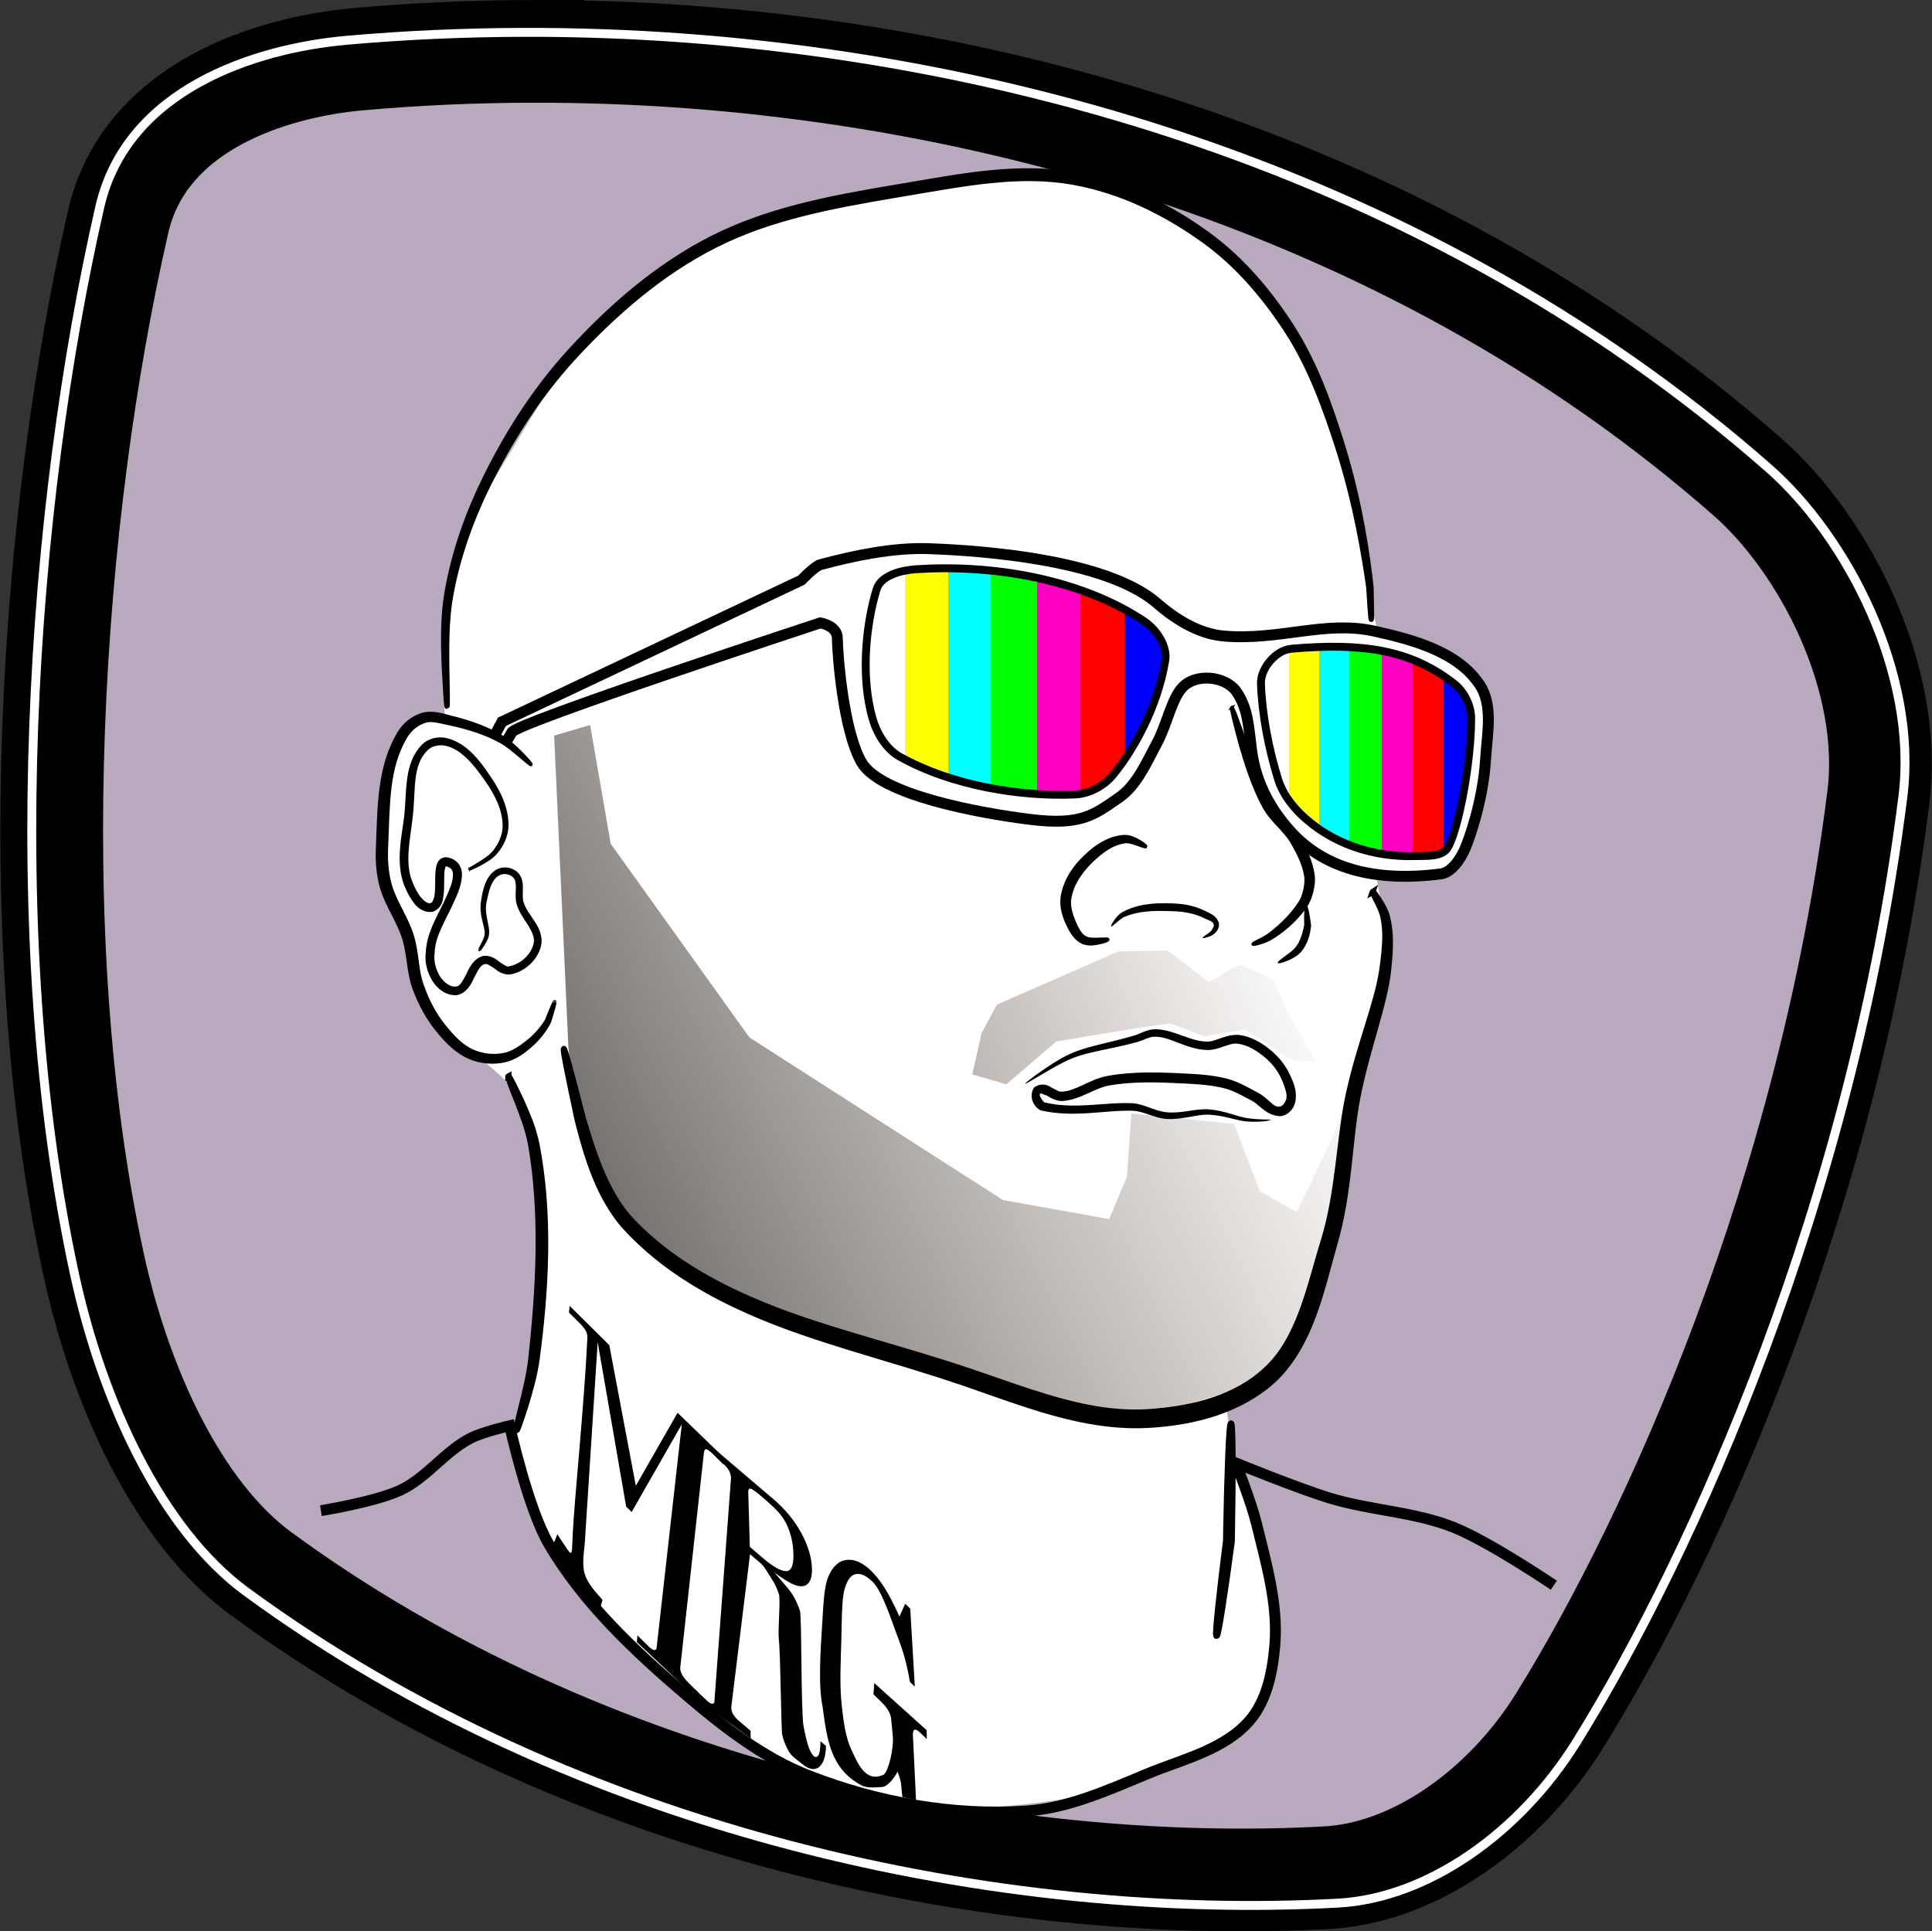 <?xml version="1.0" encoding="UTF-8" standalone="no"?>
<!-- Created with Inkscape (http://www.inkscape.org/) -->

<svg
   width="89.693mm"
   height="89.673mm"
   viewBox="0 0 89.693 89.673"
   version="1.1"
   id="svg997"
   sodipodi:docname="logo.svg"
   inkscape:version="1.2.1 (9c6d41e410, 2022-07-14)"
   inkscape:export-filename="logo_alone2.svg"
   inkscape:export-xdpi="96"
   inkscape:export-ydpi="96"
   xmlns:inkscape="http://www.inkscape.org/namespaces/inkscape"
   xmlns:sodipodi="http://sodipodi.sourceforge.net/DTD/sodipodi-0.dtd"
   xmlns:xlink="http://www.w3.org/1999/xlink"
   xmlns="http://www.w3.org/2000/svg"
   xmlns:svg="http://www.w3.org/2000/svg">
  <rect x="0" y="0" width="89.693" height="89.673" fill="#333333" stroke="none"/>
  <sodipodi:namedview
     id="namedview999"
     pagecolor="#ffffff"
     bordercolor="#000000"
     borderopacity="0.25"
     inkscape:showpageshadow="2"
     inkscape:pageopacity="0.0"
     inkscape:pagecheckerboard="0"
     inkscape:deskcolor="#d1d1d1"
     inkscape:document-units="mm"
     showgrid="false"
     inkscape:zoom="0.84096521"
     inkscape:cx="72.5357"
     inkscape:cy="196.20312"
     inkscape:window-width="1269"
     inkscape:window-height="481"
     inkscape:window-x="109"
     inkscape:window-y="242"
     inkscape:window-maximized="0"
     inkscape:current-layer="layer1" />
  <defs
     id="defs994">
    <linearGradient
       inkscape:collect="always"
       id="linearGradient7949">
      <stop
         style="stop-color:#0000ff;stop-opacity:1"
         offset="0"
         id="stop7945" />
      <stop
         style="stop-color:#0000ff;stop-opacity:1;"
         offset="0.089"
         id="stop7953" />
      <stop
         style="stop-color:#ff0000;stop-opacity:1;"
         offset="0.089"
         id="stop7955" />
      <stop
         style="stop-color:#ff0000;stop-opacity:1;"
         offset="0.241"
         id="stop7961" />
      <stop
         style="stop-color:#ff00c3;stop-opacity:1;"
         offset="0.241"
         id="stop7963" />
      <stop
         style="stop-color:#ff00c3;stop-opacity:1;"
         offset="0.393"
         id="stop7965" />
      <stop
         style="stop-color:#00ff00;stop-opacity:1;"
         offset="0.393"
         id="stop9549" />
      <stop
         style="stop-color:#00ff00;stop-opacity:1;"
         offset="0.553"
         id="stop9551" />
      <stop
         style="stop-color:#00ffff;stop-opacity:1;"
         offset="0.553"
         id="stop7973" />
      <stop
         style="stop-color:#00ffff;stop-opacity:1;"
         offset="0.703"
         id="stop7975" />
      <stop
         style="stop-color:#ffff00;stop-opacity:0.993;"
         offset="0.703"
         id="stop7957" />
      <stop
         style="stop-color:#ffff00;stop-opacity:1;"
         offset="0.852"
         id="stop7967" />
      <stop
         style="stop-color:#ffffff;stop-opacity:1;"
         offset="0.852"
         id="stop7969" />
    </linearGradient>
    <linearGradient
       inkscape:collect="always"
       xlink:href="#linearGradient7949"
       id="linearGradient1606"
       gradientUnits="userSpaceOnUse"
       gradientTransform="matrix(0.28,0,0,0.339,78.677,32.093)"
       x1="140.522"
       y1="93.566"
       x2="92.912"
       y2="93.566" />
    <linearGradient
       inkscape:collect="always"
       xlink:href="#linearGradient7949"
       id="linearGradient1608"
       gradientUnits="userSpaceOnUse"
       gradientTransform="matrix(0.198,0,0,0.296,104.688,39.459)"
       x1="140.522"
       y1="93.566"
       x2="92.912"
       y2="93.566" />
    <linearGradient
       inkscape:collect="always"
       xlink:href="#linearGradient24328"
       id="linearGradient5994"
       gradientUnits="userSpaceOnUse"
       gradientTransform="matrix(0.688,0,0,0.695,-12.472,9.918)"
       x1="146.012"
       y1="126.117"
       x2="203.031"
       y2="98.258" />
    <linearGradient
       inkscape:collect="always"
       id="linearGradient24328">
      <stop
         style="stop-color:#000000;stop-opacity:1;"
         offset="0"
         id="stop24324" />
      <stop
         style="stop-color:#502d16;stop-opacity:0;"
         offset="1"
         id="stop24326" />
    </linearGradient>
    <inkscape:path-effect
       effect="skeletal"
       id="path-effect5950"
       is_visible="true"
       lpeversion="1"
       pattern="M 0,4.992 C 0,2.236 2.236,0 4.992,0 7.748,0 9.984,2.236 9.984,4.992 9.984,7.748 7.748,9.984 4.992,9.984 2.236,9.984 0,7.748 0,4.992 Z"
       copytype="single_stretched"
       prop_scale="0.04"
       scale_y_rel="false"
       spacing="0"
       normal_offset="0"
       tang_offset="0"
       prop_units="false"
       vertical_pattern="false"
       hide_knot="false"
       fuse_tolerance="0" />
    <inkscape:path-effect
       effect="skeletal"
       id="path-effect5954"
       is_visible="true"
       lpeversion="1"
       pattern="M 0,4.992 C 0,2.236 2.236,0 4.992,0 c 2.756,0 4.992,2.236 4.992,4.992 0,2.756 -2.236,4.992 -4.992,4.992 C 2.236,9.984 0,7.748 0,4.992 Z"
       copytype="single_stretched"
       prop_scale="0.06"
       scale_y_rel="false"
       spacing="0"
       normal_offset="0"
       tang_offset="0"
       prop_units="false"
       vertical_pattern="false"
       hide_knot="false"
       fuse_tolerance="0" />
    <inkscape:path-effect
       effect="skeletal"
       id="path-effect5958"
       is_visible="true"
       lpeversion="1"
       pattern="M 0,4.992 C 0,2.236 2.236,0 4.992,0 c 2.756,0 4.992,2.236 4.992,4.992 0,2.756 -2.236,4.992 -4.992,4.992 C 2.236,9.984 0,7.748 0,4.992 Z"
       copytype="single_stretched"
       prop_scale="0.1"
       scale_y_rel="false"
       spacing="0"
       normal_offset="0"
       tang_offset="0"
       prop_units="false"
       vertical_pattern="false"
       hide_knot="false"
       fuse_tolerance="0" />
    <inkscape:path-effect
       effect="skeletal"
       id="path-effect5962"
       is_visible="true"
       lpeversion="1"
       pattern="M 0,4.992 C 0,2.236 2.236,0 4.992,0 7.748,0 9.984,2.236 9.984,4.992 9.984,7.748 7.748,9.984 4.992,9.984 2.236,9.984 0,7.748 0,4.992 Z"
       copytype="single_stretched"
       prop_scale="0.06"
       scale_y_rel="false"
       spacing="0"
       normal_offset="0"
       tang_offset="0"
       prop_units="false"
       vertical_pattern="false"
       hide_knot="false"
       fuse_tolerance="0" />
    <inkscape:path-effect
       effect="skeletal"
       id="path-effect5966"
       is_visible="true"
       lpeversion="1"
       pattern="M 0,4.992 C 0,2.236 2.236,0 4.992,0 7.748,0 9.984,2.236 9.984,4.992 9.984,7.748 7.748,9.984 4.992,9.984 2.236,9.984 0,7.748 0,4.992 Z"
       copytype="single_stretched"
       prop_scale="0.06"
       scale_y_rel="false"
       spacing="0"
       normal_offset="0"
       tang_offset="0"
       prop_units="false"
       vertical_pattern="false"
       hide_knot="false"
       fuse_tolerance="0" />
    <inkscape:path-effect
       effect="skeletal"
       id="path-effect5970"
       is_visible="true"
       lpeversion="1"
       pattern="M 0,4.992 C 0,2.236 2.236,0 4.992,0 7.748,0 9.984,2.236 9.984,4.992 9.984,7.748 7.748,9.984 4.992,9.984 2.236,9.984 0,7.748 0,4.992 Z"
       copytype="single_stretched"
       prop_scale="0.06"
       scale_y_rel="false"
       spacing="0"
       normal_offset="0"
       tang_offset="0"
       prop_units="false"
       vertical_pattern="false"
       hide_knot="false"
       fuse_tolerance="0" />
    <inkscape:path-effect
       effect="skeletal"
       id="path-effect5974"
       is_visible="true"
       lpeversion="1"
       pattern="M 0,4.992 C 0,2.236 2.236,0 4.992,0 7.748,0 9.984,2.236 9.984,4.992 9.984,7.748 7.748,9.984 4.992,9.984 2.236,9.984 0,7.748 0,4.992 Z"
       copytype="single_stretched"
       prop_scale="0.06"
       scale_y_rel="false"
       spacing="0"
       normal_offset="0"
       tang_offset="0"
       prop_units="false"
       vertical_pattern="false"
       hide_knot="false"
       fuse_tolerance="0" />
    <inkscape:path-effect
       effect="skeletal"
       id="path-effect5978"
       is_visible="true"
       lpeversion="1"
       pattern="M 0,4.992 C 0,2.236 2.236,0 4.992,0 7.748,0 9.984,2.236 9.984,4.992 9.984,7.748 7.748,9.984 4.992,9.984 2.236,9.984 0,7.748 0,4.992 Z"
       copytype="single_stretched"
       prop_scale="0.07"
       scale_y_rel="false"
       spacing="0"
       normal_offset="0"
       tang_offset="0"
       prop_units="false"
       vertical_pattern="false"
       hide_knot="false"
       fuse_tolerance="0" />
    <inkscape:path-effect
       effect="skeletal"
       id="path-effect5982"
       is_visible="true"
       lpeversion="1"
       pattern="M 0,4.992 C 0,2.236 2.236,0 4.992,0 7.748,0 9.984,2.236 9.984,4.992 9.984,7.748 7.748,9.984 4.992,9.984 2.236,9.984 0,7.748 0,4.992 Z"
       copytype="single_stretched"
       prop_scale="0.05"
       scale_y_rel="false"
       spacing="0"
       normal_offset="0"
       tang_offset="0"
       prop_units="false"
       vertical_pattern="false"
       hide_knot="false"
       fuse_tolerance="0" />
    <inkscape:path-effect
       effect="skeletal"
       id="path-effect5986"
       is_visible="true"
       lpeversion="1"
       pattern="M 0,4.992 C 0,2.236 2.236,0 4.992,0 7.748,0 9.984,2.236 9.984,4.992 9.984,7.748 7.748,9.984 4.992,9.984 2.236,9.984 0,7.748 0,4.992 Z"
       copytype="single_stretched"
       prop_scale="0.05"
       scale_y_rel="false"
       spacing="0"
       normal_offset="0"
       tang_offset="0"
       prop_units="false"
       vertical_pattern="false"
       hide_knot="false"
       fuse_tolerance="0" />
    <inkscape:path-effect
       effect="skeletal"
       id="path-effect5990"
       is_visible="true"
       lpeversion="1"
       pattern="M 0,4.992 C 0,2.236 2.236,0 4.992,0 7.748,0 9.984,2.236 9.984,4.992 9.984,7.748 7.748,9.984 4.992,9.984 2.236,9.984 0,7.748 0,4.992 Z"
       copytype="single_stretched"
       prop_scale="0.04"
       scale_y_rel="false"
       spacing="0"
       normal_offset="0"
       tang_offset="0"
       prop_units="false"
       vertical_pattern="false"
       hide_knot="false"
       fuse_tolerance="0" />
    <linearGradient
       inkscape:collect="always"
       xlink:href="#linearGradient24328"
       id="linearGradient5992"
       gradientUnits="userSpaceOnUse"
       gradientTransform="matrix(0.688,0,0,0.695,-12.472,9.918)"
       x1="148.383"
       y1="117.606"
       x2="201.199"
       y2="96.296" />
  </defs>
  <g
     inkscape:label="Layer 1"
     inkscape:groupmode="layer"
     id="layer1"
     transform="translate(-64.641,-31.931)">
    <path
       id="path6000"
       style="fill:#b9a9bf;fill-opacity:1;stroke:#000000;stroke-width:4.768;stroke-dasharray:none;stroke-dashoffset:0;stroke-opacity:1;paint-order:stroke markers fill;opacity:1"
       d="m 89.38,34.315 c -2.739,0.005 -5.436,0.127 -8.07,0.361 -4.174,0.37 -9.969,2.24 -11.186,7.56 -3.118,13.624 -4.486,32.96 -1.139,48.396 1.229,5.668 3.889,11.515 7.775,14.365 15.051,11.038 34.318,14.939 49.487,14.115 4.039,-0.219 8.234,-3.165 10.808,-7.307 5.321,-8.563 12.49,-24.539 14.789,-42.85 0.698,-5.562 -2.528,-11.76 -6.067,-14.87 -16.003,-14.066 -37.224,-19.805 -56.397,-19.769 z"
       inkscape:export-filename="..\..\Escritorio\Logo-final.png"
       inkscape:export-xdpi="42.478397"
       inkscape:export-ydpi="42.478397" />
    <path
       style="fill:#ffffff;fill-opacity:1;stroke:none;stroke-width:0.202px;stroke-linecap:butt;stroke-linejoin:miter;stroke-opacity:1"
       d="m 128.549,61.047 c -0.725,-3.027 -0.878,-6.558 -1.996,-9.523 -0.922,-2.445 -2.589,-4.836 -4.546,-7.332 -3.017,-3.815 -9.195,-5.057 -16.285,-3.471 -7.632,1.384 -12.69,4.427 -15.918,9.772 l -3.462,5.737 c -0.971,2.982 -1.254,6.028 -1.037,9.118 -2.537,-0.72 -2.631,3.16 -2.898,6.681 l 2.387,6.98 c 1.507,2.11 3.752,2.527 4.743,5.403 0.156,5.212 0.257,9.261 -1.07,14.473 1.047,3.644 3.029,7.649 6.705,10.417 2.892,3.149 6.555,5.02 11.201,6.534 6.081,0.386 12.638,-0.943 15.282,-3.208 3.495,-2.995 2.34,-7.798 -0.114,-13.849 0.521,-0.357 -0.282,-1.43 0.288,-1.604 4.541,-1.388 5.521,-14.288 7.06,-20.815 0.224,-1.301 -0.151,-2.481 -0.348,-3.698 l 3.796,-0.501 c 1.004,-3.322 2.182,-4.041 0.945,-8.777 z"
       id="path6788"
       sodipodi:nodetypes="cscccccccccccscsccccc"
       inkscape:export-filename="..\..\Escritorio\prueba7.png"
       inkscape:export-xdpi="34.166145"
       inkscape:export-ydpi="34.166145" />
    <path
       style="fill:#ffffff;fill-opacity:1;stroke:#000000;stroke-width:0.506;stroke-dasharray:none;stroke-opacity:1"
       d="m 87.667,65.96 0.274,-0.514 13.908,-6.58 c 0,0 0.509,-0.542 0.833,-0.705 1.612,-0.439 3.431,-0.808 5.038,-0.757 0.999,0.042 7.995,0.252 10.618,2.523 0.837,0.725 1.92,1.433 3.121,1.536 2.563,0.219 4.705,-0.734 6.978,-0.23 1.782,0.395 3.871,0.951 4.891,2.478 0.646,0.966 0.354,2.264 0.28,3.486 -0.125,2.053 -0.863,3.915 -0.863,3.915 0,0 -0.416,1.219 -1.166,1.388 -3.133,0.414 -5.53,-0.255 -7.095,-2.048 -0.768,-0.88 -1.519,-2.047 -1.734,-3.662 -0.147,-1.128 -0.163,-1.996 -0.738,-2.789 -0.524,-0.681 -1.846,-0.813 -2.467,-0.164 -0.516,0.539 -0.73,1.746 -1.202,2.615 -0.472,0.869 -0.915,1.938 -1.754,2.515 -1.169,0.803 -1.749,1.304 -4.122,1.009 -2.373,-0.294 -6.954,-1.135 -7.828,-2.649 -0.874,-1.514 -1.124,-5.172 -1.124,-5.761 0,-0.589 -0.791,-0.715 -0.791,-0.715 0,0 -14.324,4.71 -14.324,5.088 l -0.25,0.421"
       id="path5912"
       sodipodi:nodetypes="cccccssaasccsccszasssccc" />
    <path
       id="path1596"
       style="fill:url(#linearGradient1606);fill-opacity:1;stroke:none;stroke-width:0.163;stroke-dasharray:1.305, 0.326, 0.163, 0.326;stroke-dashoffset:0;stroke-opacity:1;paint-order:stroke markers fill"
       d="m 108.531,58.295 c -0.449,6.2e-4 -0.892,0.016 -1.324,0.045 -0.685,0.046 -1.635,0.278 -1.835,0.937 -0.511,1.688 -0.736,4.084 -0.187,5.997 0.202,0.702 0.638,1.427 1.275,1.78 2.469,1.368 5.63,1.851 8.118,1.749 0.663,-0.027 1.351,-0.392 1.773,-0.906 0.873,-1.061 2.049,-3.041 2.426,-5.31 0.115,-0.689 -0.415,-1.457 -0.995,-1.843 -2.625,-1.743 -6.106,-2.454 -9.252,-2.45 z" />
    <path
       style="fill:none;fill-opacity:1;stroke:#000000;stroke-width:0.367;stroke-linecap:butt;stroke-linejoin:miter;stroke-dasharray:none;stroke-opacity:1"
       d="m 105.336,59.297 c -0.511,1.688 -0.735,4.082 -0.187,5.995 0.202,0.702 0.638,1.427 1.275,1.78 2.468,1.367 5.628,1.851 8.115,1.748 0.662,-0.027 1.35,-0.392 1.772,-0.905 0.873,-1.061 2.048,-3.04 2.425,-5.308 0.115,-0.689 -0.415,-1.457 -0.995,-1.842 -2.999,-1.991 -7.115,-2.635 -10.571,-2.404 -0.684,0.046 -1.635,0.278 -1.834,0.937 z"
       id="path1598"
       sodipodi:nodetypes="sssssssss" />
    <path
       id="path1600"
       style="fill:url(#linearGradient1608);fill-opacity:1;stroke:none;stroke-width:0.128;stroke-dasharray:1.024, 0.256, 0.128, 0.256;stroke-dashoffset:0;stroke-opacity:1;paint-order:stroke markers fill"
       d="m 126.61,61.986 c -0.624,-0.003 -1.289,0.031 -2.003,0.093 -0.705,0.061 -1.425,0.895 -1.403,1.61 0.042,1.386 0.357,3.028 0.797,4.442 0.186,0.599 0.575,1.139 1.02,1.577 1.39,1.369 3.358,2.029 5.325,1.964 0.515,-0.017 1.226,0.056 1.499,-0.386 0.478,-0.775 1.085,-3.908 1.084,-5.988 -2e-4,-0.6 -0.327,-1.243 -0.797,-1.609 -1.585,-1.237 -3.293,-1.696 -5.522,-1.703 z" />
    <path
       style="fill:none;fill-opacity:1;stroke:#000000;stroke-width:0.367;stroke-linecap:butt;stroke-linejoin:miter;stroke-dasharray:none;stroke-opacity:1"
       d="m 123.181,63.669 c 0.042,1.391 0.358,3.038 0.8,4.457 0.187,0.601 0.577,1.143 1.024,1.583 1.394,1.373 3.369,2.036 5.343,1.97 0.517,-0.017 1.23,0.056 1.504,-0.388 0.48,-0.778 1.089,-3.921 1.088,-6.008 -2.4e-4,-0.602 -0.328,-1.247 -0.8,-1.615 -2.036,-1.588 -4.273,-1.899 -7.551,-1.615 -0.708,0.061 -1.429,0.898 -1.408,1.615 z"
       id="path1602"
       sodipodi:nodetypes="ssssssass" />
    <path
       style="opacity:0.72;fill:url(#linearGradient5994);fill-opacity:1;stroke:none;stroke-width:0.184px;stroke-linecap:butt;stroke-linejoin:miter;stroke-opacity:1"
       d="m 90.368,66.085 0.637,13.94 c 0.097,3.137 1.206,5.507 2.098,8.042 2.695,2.484 4.741,3.327 6.858,4.353 2.974,1.508 6.049,2.202 9.126,2.88 l 7.609,2.761 7.519,-2.276 2.415,-5.887 1.67,-9.878 -1.829,4.818 -1.627,3.371 -1.713,-0.966 -1.193,-3.128 -4.771,-0.482 -0.214,2.958 -0.82,1.941 -4.93,-0.883 -11.77,-7.549 -6.441,-8.994 -0.954,-5.513 z"
       id="path5918"
       sodipodi:nodetypes="ccccccccccccccccccccc" />
    <path
       style="fill:#000000;stroke:none;stroke-width:0.265px;stroke-linecap:butt;stroke-linejoin:miter;stroke-opacity:1"
       d="m 44.94,73.14 c -0.004,-0.005 0.013,-0.024 0.051,-0.057 0,0 0,0 0,0 0.032,-0.028 0.079,-0.066 0.141,-0.114 l 0,0 c 0.109,-0.084 0.271,-0.201 0.473,-0.338 l 0,0 c 0.249,-0.169 0.704,-0.482 1.169,-0.688 l 0,0 10e-7,0 0,0 c 0.687,-0.302 1.605,-0.434 2.581,-0.725 l 0,0 c 0.213,-0.066 0.45,-0.219 0.771,-0.241 l 0,0 c 0.754,-0.019 1.438,0.494 2.136,0.491 l 0,0 c 0.343,0.013 0.745,-0.312 1.297,-0.263 0.486,0.068 0.918,0.318 1.287,0.63 l 0,0 c 0.336,0.278 0.616,0.641 0.794,1.061 l 0,0 c 0.133,0.282 0.263,0.652 0.149,1.045 l 0,0 c -0.069,0.236 -0.267,0.448 -0.557,0.499 l 0,0 c -0.561,0.005 -0.854,-0.437 -1.139,-0.597 l 0,0 c -0.354,-0.18 -0.692,-0.386 -1.038,-0.484 -0.345,-0.101 -0.709,-0.15 -1.086,-0.181 -0.198,-0.016 -0.399,-0.027 -0.599,-0.038 -1.073,-0.054 -2.073,-0.093 -3.048,0.078 -0.595,0.098 -1.172,0.573 -1.897,0.62 -0.28,-0.005 -0.484,-0.137 -0.631,-0.224 -0.146,-0.037 -0.268,-0.123 -0.237,-0.067 -0.109,0.008 0.034,0.226 0.135,0.34 1.223,0.304 2.475,-0.024 3.597,0.04 0.466,0.042 0.87,0.315 1.336,0.357 0.584,0.062 1.165,-0.153 1.697,-0.115 0.677,0.054 1.165,0.299 1.561,0.352 0.559,0.075 0.894,0.042 0.928,0.062 0.002,0.004 0.002,0.004 0.002,0.004 0,-2e-6 4.48e-4,3.2e-5 -0.001,0.004 -0.032,0.023 -0.355,0.1 -0.942,0.062 -0.421,-0.028 -0.946,-0.252 -1.56,-0.272 -0.478,-0.02 -1.03,0.212 -1.707,0.169 -0.474,-0.038 -0.901,-0.306 -1.331,-0.324 -1.083,-0.044 -2.346,0.294 -3.722,-0.017 -0.289,-0.154 -0.484,-0.555 -0.262,-0.909 0.252,-0.184 0.524,-0.129 0.674,-0.015 0.192,0.086 0.337,0.203 0.444,0.178 0.561,-0.015 1.108,-0.49 1.848,-0.628 1.028,-0.182 2.06,-0.149 3.137,-0.093 0.201,0.01 0.405,0.021 0.611,0.038 0.392,0.032 0.782,0.087 1.165,0.197 0.413,0.123 0.773,0.34 1.108,0.514 l 0,0 c 0.448,0.217 0.674,0.649 0.913,0.561 l 0,0 c 0.089,0.007 0.183,-0.119 0.237,-0.238 l 0,0 c 0.093,-0.203 -0.03,-0.486 -0.135,-0.771 l 0,0 c -0.149,-0.361 -0.391,-0.679 -0.681,-0.925 l 0,0 c -0.342,-0.284 -0.707,-0.512 -1.096,-0.561 l 0,0 c -0.34,-0.071 -0.749,0.251 -1.256,0.248 l 0,0 c -0.862,-0.033 -1.503,-0.554 -2.12,-0.53 l 0,0 c -0.211,-0.005 -0.435,0.141 -0.704,0.213 l 0,0 c -1.02,0.279 -1.914,0.373 -2.582,0.637 l 0,0 0,0 0,0 c -0.441,0.173 -0.926,0.466 -1.179,0.612 l 0,0 c -0.213,0.123 -0.38,0.222 -0.501,0.291 l 0,0 c -0.068,0.039 -0.121,0.068 -0.159,0.087 0,0 -10e-7,0 -10e-7,0 -0.044,0.022 -0.068,0.031 -0.072,0.026 z"
       id="path5920"
       inkscape:path-effect="#path-effect5950"
       inkscape:original-d="m 44.939886,73.140799 c 0,0 1.20355,-0.826965 1.872496,-1.106474 0.821214,-0.343132 1.72597,-0.436502 2.581772,-0.680908 0.24737,-0.07065 0.480518,-0.218873 0.737651,-0.22697 0.729058,-0.02296 1.398547,0.496767 2.127834,0.51068 0.433916,0.0083 0.846547,-0.312945 1.276702,-0.255339 0.440149,0.05894 0.8513,0.31047 1.191588,0.595794 0.315961,0.264926 0.578236,0.612721 0.737648,0.99299 0.118418,0.28248 0.242183,0.618475 0.141856,0.907875 -0.05918,0.17071 -0.217759,0.347685 -0.397195,0.368827 -0.390096,0.04596 -0.676827,-0.399714 -1.026228,-0.579175 -0.35093,-0.180245 -0.694391,-0.388848 -1.073235,-0.498928 -0.558712,-0.162345 -1.14959,-0.197053 -1.73064,-0.226971 -1.029844,-0.05303 -2.076931,-0.09406 -3.092455,0.08511 -0.647921,0.114313 -1.215342,0.592255 -1.872496,0.624165 -0.339133,0.01647 -0.763113,-0.476849 -0.992989,-0.22697 -0.147819,0.160682 0.01859,0.500606 0.198599,0.624166 1.381096,0.326398 2.428854,-0.03203 3.659875,0.02837 0.457667,0.03136 0.8763,0.302229 1.333445,0.340452 0.567409,0.04744 1.133807,-0.174363 1.702268,-0.141853 0.529573,0.03029 1.032555,0.259813 1.560412,0.312081 0.310564,0.03075 0.936249,0 0.936249,0"
       class="UnoptimicedTransforms"
       sodipodi:nodetypes="caaaaaaaaaaaaaaaccaaac"
       transform="matrix(1.153,0,0,1.165,60.428,-2.968)" />
    <path
       style="fill:#000000;stroke:#000000;stroke-width:0.411;stroke-linecap:round;stroke-linejoin:round;stroke-dasharray:none;stroke-opacity:1;paint-order:stroke fill markers"
       d="m 24.809,59.846 c -0.034,0.001 -0.11,-1.128 -0.22,-3.21 0,0 0,-2e-6 0,-2e-6 -0.038,-1.168 -0.134,-3.363 0.176,-5.303 0.421,-2.621 1.3,-5.607 2.898,-8.883 1.594,-3.27 3.803,-6.913 6.857,-10.203 2.946,-3.175 6.612,-6.446 11.051,-8.677 4.347,-2.176 9.107,-3.084 14.237,-3.938 0.064,-0.011 0.686,-0.114 0.751,-0.124 4.639,-0.776 8.975,-1.638 13.375,-0.861 3.954,0.708 7.507,2.524 10.443,4.637 0,0 3e-6,3e-6 3e-6,3e-6 2.797,2.013 4.938,4.64 6.572,7.161 1.912,2.95 3.064,6.353 3.9,8.994 1.483,4.68 2.062,9.05 2.296,11.151 0.043,1.602 0.052,2.475 0.024,2.51 0,0 0,0 0,0 -0.002,7.1e-4 -0.002,5.43e-4 -0.002,5.43e-4 10e-7,0 -9e-6,1.66e-4 -0.002,-4.63e-4 0,0 0,0 0,0 -0.031,-0.033 -0.097,-0.905 -0.193,-2.495 -0.301,-2.062 -0.974,-6.457 -2.491,-11.047 -0.867,-2.621 -2.042,-5.987 -3.934,-8.851 -1.634,-2.474 -3.752,-5.043 -6.485,-6.985 -10e-7,10e-7 -3e-6,-2e-6 -3e-6,-2e-6 -2.9,-2.061 -6.386,-3.83 -10.231,-4.503 -4.258,-0.758 -8.519,0.111 -13.175,0.88 0.367,-0.061 -1.117,0.187 -0.75,0.125 -5.124,0.858 -9.823,1.739 -14.076,3.865 -4.357,2.169 -7.988,5.387 -10.929,8.515 -3.027,3.222 -5.241,6.811 -6.854,10.036 -1.612,3.226 -2.519,6.159 -2.977,8.744 -0.334,1.875 -0.29,4.091 -0.286,5.246 0,0 0,2e-6 0,2e-6 0.049,2.082 0.059,3.214 0.025,3.216 z"
       id="path5924"
       sodipodi:nodetypes="caaaaaaaaaac"
       transform="matrix(0.593,0,0,0.599,70.682,28.879)"
       inkscape:original-d="m 24.808862,59.845939 c 0,0 -0.362288,-5.697425 0.10881,-8.487243 0.515637,-3.05358 1.567009,-6.036822 2.937891,-8.813675 1.803564,-3.653292 4.07431,-7.141704 6.855082,-10.119403 3.174296,-3.399092 6.830358,-6.515601 10.989889,-8.596053 4.603363,-2.302441 9.829617,-3.182463 14.90708,-4.026 4.374518,-0.726754 8.908477,-1.644288 13.274918,-0.870486 3.709596,0.657398 7.272625,2.37854 10.337025,4.570053 2.609739,1.866361 4.771547,4.388184 6.528649,7.072702 1.778861,2.717761 2.916845,5.832198 3.917188,8.922486 1.165563,3.600691 1.910942,7.344993 2.393836,11.098702 0.106541,0.828179 0.108813,2.502646 0.108813,2.502646"
       inkscape:path-effect="#path-effect5954"
       class="UnoptimicedTransforms" />
    <path
       style="fill:#000000;stroke:#000000;stroke-width:0.463;stroke-linecap:butt;stroke-linejoin:miter;stroke-dasharray:none;stroke-opacity:1"
       d="m 97.277,74.209 c 0.008,-0.005 0.028,0.011 0.063,0.049 0.029,0.032 0.068,0.08 0.116,0.144 0,0 0,0 0,0 l 0,1e-6 c 0.083,0.111 0.2,0.278 0.332,0.49 l 0,0 c 0.158,0.25 0.466,0.73 0.605,1.243 l 0,0 c 0.307,1.152 0.302,2.357 0.096,4.197 l -10e-7,-10e-7 0,2e-6 0,0 c -0.295,2.663 -1.607,5.885 -2.386,9.729 l 0,0 c -0.684,3.369 -0.607,7.388 -1.858,11.596 l -10e-7,0 -10e-7,0 0,0 c -0.938,3.206 -1.759,7.588 -4.688,10.355 l 0,0 c -2.588,2.364 -6.18,3.332 -9.822,3.533 -1.53,0.086 -3.046,-0.035 -4.56,-0.298 -3.431,-0.595 -6.871,-1.94 -9.935,-2.978 -4.949,-1.664 -9.811,-2.865 -14.146,-4.48 -5.296,-1.965 -9.37,-4.383 -12.332,-7.597 -2.298,-2.524 -3.208,-6.311 -3.729,-8.265 -0.764,-3.511 -1.157,-5.496 -1.084,-5.532 0,0 0,0 0,0 0,0 0,0 0,0 0,0 0,0 0,0 0,0 0,0 0,0 0.001,-3.68e-4 0.001,-3.36e-4 0.001,-3.34e-4 -1.1e-5,2e-6 -2.6e-5,-2.5e-5 0.001,-1.73e-4 0,0 0,0 0,0 0,0 0,0 0,0 0,0 0,0 0,0 0,0 10e-7,0 10e-7,0 0.082,0.005 0.622,1.958 1.51,5.42 0.6,1.922 1.615,5.653 3.798,7.911 2.923,3.066 6.903,5.33 12.139,7.233 4.291,1.553 9.14,2.716 14.152,4.381 3.098,1.021 6.512,2.354 9.795,2.933 1.453,0.256 2.892,0.371 4.33,0.28 3.512,-0.224 6.896,-1.084 9.231,-3.247 l 0,0 c 2.678,-2.389 3.472,-6.65 4.501,-9.903 l 0,0 0,-1e-5 0,0 c 1.251,-4.006 1.233,-8.044 1.996,-11.49 l 0,0 c 0.875,-3.948 2.249,-7.06 2.619,-9.64 l 0,0 0,-2e-6 0,0 c 0.26,-1.833 0.328,-2.938 0.096,-4.073 l 0,0 c -0.089,-0.453 -0.358,-0.962 -0.485,-1.222 l 0,-10e-7 c -0.089,-0.181 -0.173,-0.343 -0.261,-0.525 l 0,0 c 0,0 0,0 0,0 -0.035,-0.071 -0.061,-0.127 -0.077,-0.167 -0.019,-0.047 -0.026,-0.072 -0.018,-0.077 z"
       id="path5926"
       sodipodi:nodetypes="caaaaaaaac"
       transform="matrix(0.593,0,0,0.599,70.682,28.879)"
       inkscape:original-d="m 97.276853,74.208965 c 0,0 0.811595,1.248195 0.979297,1.958593 0.316662,1.3414 0.173814,2.767544 0,4.134811 -0.420465,3.307485 -1.810428,6.422707 -2.502649,9.68416 -0.809913,3.815966 -0.790244,7.811454 -1.926676,11.543221 -1.080025,3.54654 -1.865061,7.61962 -4.594239,10.12881 -2.481384,2.28137 -6.162192,3.18988 -9.526972,3.39026 -4.88249,0.29075 -9.671256,-1.69412 -14.310325,-3.24405 -9.143774,-3.05496 -19.792558,-4.81072 -26.385017,-11.844987 -3.300018,-3.521176 -5.061304,-13.56401 -5.061304,-13.56401"
       inkscape:path-effect="#path-effect5958"
       class="UnoptimicedTransforms" />
    <path
       style="fill:#000000;stroke:#000000;stroke-width:0.265px;stroke-linecap:butt;stroke-linejoin:miter;stroke-opacity:1"
       d="m 191.79,59.682 c 0.077,-0.024 0.491,1.072 1.102,2.87 0,0 0,0 0,0 0.415,1.137 1.068,3.067 1.947,4.585 0,0 0,0 0,0 0.414,0.731 1.176,1.332 1.813,2.148 0.132,0.169 0.255,0.345 0.366,0.531 0.538,0.907 0.967,1.822 1.12,2.812 v 0 c 0.068,0.479 -0.002,0.94 -0.106,1.344 l 0,0 c -0.101,0.413 -0.26,0.802 -0.496,1.141 l 0,0 c -0.869,1.225 -1.961,2.017 -2.689,2.457 l 0,0 0,0 0,0 c -0.301,0.182 -0.645,0.289 -0.837,0.347 l 0,0 c -0.155,0.048 -0.283,0.081 -0.375,0.099 l 0,0 c -0.051,0.01 -0.092,0.017 -0.122,0.019 l 0,0 c 0,0 0,0 0,0 -0.035,-0.013 -0.054,-0.011 -0.059,-0.011 -0.001,1.81e-4 -8.9e-4,1.11e-4 -8.9e-4,1.11e-4 0,0 -1.5e-4,2.9e-5 7.7e-4,-4.56e-4 0.005,-0.003 0.021,-0.013 0.04,-0.045 0,0 0,0 0,0 l 0,0 c 0.024,-0.017 0.06,-0.038 0.105,-0.063 l 0,0 c 0.084,-0.046 0.194,-0.101 0.341,-0.174 l 0,0 c 0.17,-0.086 0.509,-0.242 0.742,-0.418 l 0,0 0,0 0,0 c 0.661,-0.492 1.673,-1.324 2.439,-2.494 l 0,0 c 0.184,-0.278 0.303,-0.611 0.388,-0.981 l 0,0 c 0.08,-0.374 0.136,-0.769 0.07,-1.131 -0.143,-0.879 -0.556,-1.711 -1.075,-2.597 -0.093,-0.161 -0.202,-0.315 -0.321,-0.467 -0.579,-0.735 -1.36,-1.377 -1.846,-2.231 0,0 0,-1e-6 0,-1e-6 -0.911,-1.638 -1.484,-3.558 -1.84,-4.744 0,0 0,-1e-6 0,-1e-6 -0.509,-1.834 -0.783,-2.973 -0.706,-2.997 z"
       id="path5928"
       sodipodi:nodetypes="caaaaaac"
       transform="matrix(0.593,0,0,0.599,8.098,29.029)"
       inkscape:original-d="m 191.7901,59.681374 c 0,0 1.46543,5.250753 2.79782,7.597775 0.56898,1.002273 1.58829,1.69606 2.1736,2.688886 0.49403,0.837983 0.9453,1.743272 1.09753,2.704055 0.0647,0.408529 0.007,0.835279 -0.0884,1.237723 -0.0885,0.37275 -0.22609,0.744472 -0.44205,1.060908 -0.66966,0.981222 -1.57772,1.813041 -2.56385,2.475447 -0.39642,0.266283 -1.31097,0.577802 -1.31097,0.577802"
       inkscape:path-effect="#path-effect5962"
       class="UnoptimicedTransforms" />
    <path
       style="fill:#000000;stroke:none;stroke-width:0.265px;stroke-linecap:butt;stroke-linejoin:miter;stroke-opacity:1"
       d="m 195.384,79.479 c -0.01,-0.021 0.002,-0.049 0.034,-0.088 0,0 0,0 0,0 0.027,-0.034 0.069,-0.074 0.124,-0.12 l 0,0 c 0.102,-0.087 0.243,-0.19 0.418,-0.318 l 0,0 c 0.231,-0.172 0.639,-0.435 0.836,-0.714 0.145,-0.185 0.264,-0.399 0.365,-0.646 0.138,-0.34 0.227,-0.713 0.294,-1.039 -0.03,-0.912 0.016,-1.574 0.128,-1.625 0,0 0,0 0,0 0.01,-0.002 0.01,-0.002 0.01,-0.002 0,0 5e-5,-2.69e-4 0.01,-5.83e-4 0,0 0,0 0,0 0.119,0.02 0.27,0.674 0.393,1.644 -0.032,0.369 -0.11,0.797 -0.281,1.219 -0.123,0.303 -0.282,0.574 -0.475,0.808 -0.347,0.392 -0.802,0.597 -1.079,0.711 l 0,0 c -0.206,0.088 -0.383,0.146 -0.514,0.176 l 0,0 c -0.071,0.016 -0.13,0.024 -0.174,0.024 0,0 0,0 0,0 -0.051,-3.14e-4 -0.081,-0.009 -0.091,-0.03 z"
       id="path5930"
       inkscape:path-effect="#path-effect5966"
       inkscape:original-d="m 195.3836,79.479573 c 0,0 1.22711,-0.555479 1.63556,-1.060905 0.41625,-0.515081 0.61386,-1.200961 0.70728,-1.856587 0.0772,-0.541508 -0.13262,-1.635564 -0.13262,-1.635564"
       class="UnoptimicedTransforms"
       transform="matrix(0.593,0,0,0.599,8.098,29.029)"
       sodipodi:nodetypes="caac" />
    <path
       style="fill:#000000;stroke:#000000;stroke-width:0.265px;stroke-linecap:butt;stroke-linejoin:miter;stroke-opacity:1"
       d="m 185.039,70.462 c -0.007,0.012 -0.031,0.012 -0.074,0.004 0,0 0,0 0,0 -0.036,-0.007 -0.086,-0.022 -0.147,-0.042 0,0 0,0 0,0 l 0,0 c -0.11,-0.036 -0.259,-0.092 -0.445,-0.155 l 0,0 c -0.228,-0.074 -0.647,-0.238 -0.951,-0.185 l 0,0 c -0.908,0.114 -1.766,0.646 -2.775,1.645 -0.407,0.417 -0.804,0.906 -1.1,1.45 -0.224,0.413 -0.378,0.836 -0.449,1.265 -0.121,0.629 0.111,1.318 0.344,1.878 0.275,0.59 0.474,1.015 0.867,1.207 0.281,0.166 0.765,0.131 1.023,0.129 0.451,-0.01 0.715,-0.035 0.746,0.005 0,0 0,0 0,0 0,0 0,0 0,0 0,0 0,0 0,0 0.002,0.005 0.002,0.005 0.002,0.005 0,-7e-6 2.2e-4,-1.5e-5 6.9e-4,0.006 0,0 0,0 0,0 0,0 0,0 0,0 0,0 0,0 0,0 -0.009,0.049 -0.261,0.161 -0.719,0.249 -0.256,0.054 -0.753,0.158 -1.224,-0.027 -0.539,-0.245 -0.888,-0.748 -1.166,-1.357 -0.293,-0.582 -0.569,-1.358 -0.452,-2.189 0.081,-0.501 0.252,-0.988 0.501,-1.454 0.329,-0.615 0.766,-1.143 1.221,-1.578 1.058,-1.043 2.124,-1.578 3.148,-1.626 l 0,0 c 0.469,-0.01 0.876,0.221 1.088,0.341 l 0,0 c 0.178,0.098 0.318,0.191 0.41,0.261 l 0,0 c 0,0 0,0 0,0 0.052,0.04 0.092,0.074 0.118,0.102 0,0 0,0 0,0 0.03,0.033 0.043,0.054 0.036,0.066 z"
       id="path5932"
       inkscape:path-effect="#path-effect5970"
       inkscape:original-d="m 185.03976,70.461869 c 0,0 -1.05971,-0.622762 -1.63556,-0.574659 -1.12385,0.09388 -2.15911,0.843283 -2.9617,1.635564 -0.7843,0.774222 -1.45766,1.785681 -1.63556,2.873288 -0.11149,0.681595 0.10876,1.406163 0.39784,2.033405 0.22828,0.495313 0.52285,1.0505 1.0167,1.28193 0.56054,0.262684 1.85659,-0.04421 1.85659,-0.04421"
       class="UnoptimicedTransforms"
       transform="matrix(0.593,0,0,0.599,8.098,29.029)"
       sodipodi:nodetypes="caaaaac" />
    <path
       class="UnoptimicedTransforms"
       style="fill:#000000;stroke:none;stroke-width:0.265px;stroke-linecap:butt;stroke-linejoin:miter;stroke-opacity:1"
       d="m 182.344,76.65 c -0.011,-0.009 -0.011,-0.03 -9.9e-4,-0.066 0,0 0,0 0,0 0.009,-0.029 0.025,-0.066 0.048,-0.111 l 0,0 0,0 c 0.042,-0.08 0.109,-0.189 0.202,-0.314 l 0,0 c 0.112,-0.156 0.32,-0.438 0.637,-0.616 l 0,0 0,0 c 1.001,-0.546 2.27,-0.76 4.014,-0.667 0.097,0.005 0.194,0.011 0.289,0.018 0.837,0.051 1.589,0.267 2.219,0.59 0,0 0,10e-7 0,10e-7 0.412,0.173 0.852,0.4 1.021,0.885 0.063,0.383 -0.143,0.653 -0.296,0.791 -0.194,0.196 -0.436,0.278 -0.566,0.319 -0.108,0.037 -0.199,0.058 -0.265,0.068 -0.066,0.024 -0.126,0.007 -0.137,-0.003 0,0 0,0 0,0 0,0 0,0 0,0 0,0 0,0 0,0 0,0 0,0 0,0 -0.005,-0.008 -0.004,-0.008 -0.004,-0.008 0,3e-6 -4.2e-4,3e-6 -0.002,-0.009 0,0 0,0 0,0 0,0 0,0 0,0 0,0 0,0 0,0 0,0 0,-10e-7 0,-10e-7 0.003,-0.021 0.035,-0.068 0.094,-0.096 0.054,-0.041 0.123,-0.088 0.215,-0.151 0.109,-0.077 0.318,-0.205 0.401,-0.34 0.088,-0.153 0.22,-0.359 0.146,-0.447 -0.05,-0.258 -0.392,-0.291 -0.836,-0.53 0,0 0,0 0,0 -0.581,-0.258 -1.261,-0.427 -2.025,-0.471 -0.094,-0.005 -0.188,-0.009 -0.283,-0.014 -1.735,-0.079 -2.807,0.019 -3.813,0.425 l 0,0 0,0 c -0.225,0.08 -0.475,0.315 -0.618,0.434 l 0,0 c -0.117,0.1 -0.204,0.175 -0.278,0.232 l 0,0 0,0 c -0.04,0.031 -0.072,0.054 -0.098,0.068 0,0 0,0 0,0 -0.032,0.017 -0.052,0.023 -0.063,0.013 z"
       id="path5934"
       inkscape:path-effect="#path-effect5974"
       inkscape:original-d="m 182.34329,76.650489 c 0,0 0.56779,-0.735833 0.9725,-0.928293 1.27419,-0.605942 2.791,-0.614585 4.19942,-0.530453 0.72774,0.04347 1.46473,0.214643 2.12181,0.530453 0.35062,0.168515 0.81768,0.33432 0.9283,0.707271 0.0623,0.210005 -0.0808,0.450553 -0.22102,0.618863 -0.20704,0.248564 -0.83989,0.486249 -0.83989,0.486249"
       transform="matrix(0.593,0,0,0.599,8.098,29.029)"
       sodipodi:nodetypes="caaaaac" />
    <path
       style="fill:#000000;stroke:#000000;stroke-width:0.265px;stroke-linecap:butt;stroke-linejoin:miter;stroke-opacity:1"
       d="m 31.385,64.361 c -0.004,0.004 -0.015,0.002 -0.032,-0.008 -0.015,-0.008 -0.035,-0.021 -0.06,-0.039 0,0 0,0 0,0 -0.048,-0.034 -0.114,-0.086 -0.197,-0.154 l 0,0 c -0.149,-0.122 -0.355,-0.296 -0.618,-0.514 l 0,0 c -0.312,-0.258 -0.907,-0.775 -1.476,-1.083 l 0,0 -10e-7,-10e-7 0,0 c -1.081,-0.589 -2.357,-1.033 -4.125,-1.402 l 0,0 c -0.612,-0.117 -1.293,-0.343 -1.81,-0.158 l 0,0 c -0.598,0.184 -1.154,0.624 -1.502,1.213 l 1e-6,10e-7 -1e-6,0 0,0 c -1.447,2.422 -1.35,5.186 -1.503,8.7 l 0,0 c -0.033,0.877 0.032,1.775 0.257,2.639 0.021,0.085 0.045,0.169 0.071,0.254 0.394,1.273 1.256,2.436 1.687,3.797 0.43,1.39 0.36,2.762 0.776,3.88 0.43,1.177 0.987,2.226 1.695,3.105 0.713,0.873 1.393,1.602 2.259,1.976 0.801,0.355 1.663,0.422 2.411,0.286 0.711,-0.121 1.365,-0.593 1.87,-0.98 0.708,-0.546 1.192,-1.166 1.51,-1.673 0.362,-0.915 0.588,-1.432 0.64,-1.451 0.004,1.6e-4 0.004,4.19e-4 0.004,4.17e-4 -7e-6,-2e-6 8.8e-5,-2.52e-4 0.004,0.002 0.03,0.044 -0.118,0.586 -0.42,1.553 -0.29,0.552 -0.763,1.24 -1.496,1.866 -0.495,0.426 -1.178,0.952 -2.02,1.142 -0.831,0.18 -1.796,0.134 -2.717,-0.247 -1,-0.424 -1.782,-1.198 -2.515,-2.091 -0.772,-0.929 -1.381,-2.033 -1.841,-3.261 -0.472,-1.28 -0.421,-2.678 -0.816,-3.9 -0.417,-1.322 -1.279,-2.475 -1.695,-3.797 -0.03,-0.094 -0.058,-0.19 -0.083,-0.286 -0.243,-0.945 -0.314,-1.911 -0.273,-2.842 l 0,0 c 0.132,-3.474 0.118,-6.388 1.68,-8.981 l 0,0 2e-6,-1e-6 0,0 c 0.435,-0.715 1.116,-1.224 1.858,-1.439 l 0,0 c 0.762,-0.195 1.511,0.05 2.08,0.196 l 0,0 c 1.784,0.421 3.106,0.942 4.185,1.603 l 0,0 1e-6,0 0,0 c 0.611,0.376 1.155,0.924 1.451,1.218 l 0,0 c 0.242,0.24 0.431,0.444 0.556,0.587 l 0,0 c 0.071,0.081 0.124,0.146 0.159,0.194 0,0 0,0 0,0 0.018,0.025 0.031,0.045 0.04,0.06 0.009,0.018 0.012,0.028 0.008,0.033 z"
       id="path5936"
       sodipodi:nodetypes="caaaaaaaaaaaaac"
       transform="matrix(0.593,0,0,0.599,70.682,28.879)"
       inkscape:original-d="m 31.385147,64.361657 c 0,0 -1.429932,-1.442226 -2.298628,-1.944997 -1.27478,-0.737799 -2.717461,-1.183159 -4.155218,-1.50295 -0.635476,-0.141345 -1.320953,-0.362235 -1.944995,-0.176818 -0.683837,0.203184 -1.312809,0.714368 -1.679769,1.326134 -1.540259,2.567795 -1.469196,5.849058 -1.591359,8.840888 -0.03745,0.917061 0.03522,1.852135 0.265226,2.740673 0.370435,1.431021 1.322956,2.657264 1.768178,4.06681 0.398634,1.26205 0.336347,2.648742 0.79568,3.889989 0.421199,1.138199 0.999251,2.243753 1.768177,3.18272 0.662235,0.808682 1.426185,1.621969 2.387041,2.033402 0.789858,0.338213 1.721399,0.435434 2.563854,0.266515 0.724095,-0.145187 1.372151,-0.594817 1.944997,-1.060908 0.600275,-0.488409 1.117279,-1.098545 1.50295,-1.769464 0.264768,-0.460594 0.530453,-1.50295 0.530453,-1.50295"
       inkscape:path-effect="#path-effect5978"
       class="UnoptimicedTransforms" />
    <path
       style="fill:#000000;stroke:#000000;stroke-width:0.206;stroke-linecap:butt;stroke-linejoin:miter;stroke-dasharray:none;stroke-opacity:1"
       d="m 26.556,71.949 c -0.003,-0.005 0.02,-0.022 0.068,-0.052 0,0 0,0 0,0 0.041,-0.026 0.101,-0.061 0.178,-0.107 l 0,0 0,0 c 0.126,-0.074 0.339,-0.198 0.567,-0.341 l 0,0 c 0.277,-0.175 0.837,-0.502 1.157,-0.92 l 0,0 c 0.363,-0.472 0.756,-1.188 0.74,-1.983 l 0,-2e-6 0,0 c -0.013,-1.187 -0.558,-2.356 -1.485,-3.648 l 0,0 c -0.737,-1.001 -1.724,-2.348 -3.084,-2.629 l 0,0 c -0.518,-0.11 -1.142,0.012 -1.509,0.406 l 0,0 c -1.232,1.229 -0.911,3.115 -1.169,5.216 l 0,0 0,2e-6 v 0 c -0.176,1.657 -0.665,3.572 -0.004,5.101 l 0,0 c 0.183,0.436 0.393,0.862 0.683,1.213 l 0,0 c 0.258,0.28 0.584,0.556 0.854,0.455 l 0,0 c 0.169,0.005 0.27,-0.264 0.351,-0.523 v 0 c 0.085,-0.379 0.078,-0.79 0.084,-1.223 v 0 l 0,-2e-6 0,0 c 0.001,-0.377 -0.013,-0.796 0.096,-1.222 l 0,0 c 0.028,-0.144 0.106,-0.314 0.269,-0.459 l 0,0 4e-6,-3e-6 0,0 c 0.194,-0.128 0.402,-0.146 0.568,-0.09 0.273,0.068 0.55,0.22 0.746,0.482 0.024,0.037 0.047,0.074 0.066,0.113 0.115,0.221 0.154,0.46 0.144,0.681 -0.026,0.711 -0.314,1.351 -0.577,1.925 -0.644,1.463 -1.523,2.687 -1.564,4.096 l 0,0 c -0.082,0.642 0.096,1.311 0.432,1.857 l 0,0 c 0.321,0.494 0.833,0.899 1.345,0.839 l 0,0 c 0.395,0.01 0.634,-0.548 0.902,-1.015 l 0,0 c 0.233,-0.52 0.555,-1.153 1.225,-1.353 l 0,0 c 0.506,-0.079 0.915,0.194 1.2,0.426 l 0,0 c 0.329,0.21 0.61,0.456 0.853,0.375 l 0,0 c 0.983,-0.191 1.818,-0.985 2,-1.871 0.12,-0.471 -0.162,-0.995 -0.438,-1.453 l 0,0 c -0.339,-0.531 -0.717,-1.009 -0.899,-1.634 l 0,0 C 30.243,74.189 30.293,73.764 30.303,73.411 l 0,0 c -0.004,-0.36 -0.025,-0.704 -0.231,-0.894 l 0,0 c -0.302,-0.313 -0.829,-0.385 -1.18,-0.209 l 0,0 C 28.144,72.646 27.959,73.776 27.805,74.468 l 0,0 c -0.22,0.998 0.319,1.936 0.179,2.601 l 0,0 0,0 0,0 c -0.066,0.297 -0.245,0.574 -0.335,0.718 l 0,0 c -0.076,0.122 -0.144,0.22 -0.193,0.285 l 0,0 c 0,0 0,0 0,0 -0.028,0.038 -0.051,0.066 -0.068,0.086 l 0,0 c 0,0 0,0 0,0 -0.023,0.016 -0.034,0.028 -0.038,0.032 0,0 0,10e-7 0,10e-7 -7.21e-4,8.93e-4 -6.4e-4,7.48e-4 -6.4e-4,7.48e-4 0,0 -1.03e-4,1.3e-4 4.56e-4,-8.72e-4 0,0 0,0 0,0 0.003,-0.005 0.01,-0.02 0.015,-0.047 0,0 0,0 0,0 l 0,0 c 0.011,-0.024 0.028,-0.056 0.05,-0.097 0,0 0,0 0,0 l 0,0 c 0.034,-0.063 0.098,-0.182 0.159,-0.301 l 0,0 c 0.076,-0.149 0.235,-0.439 0.276,-0.701 l -10e-7,0 10e-7,-10e-7 0,0 c 0.105,-0.616 -0.467,-1.456 -0.275,-2.619 l 0,0 c 0.112,-0.697 0.287,-1.88 1.183,-2.38 l 0,0 c 0.472,-0.242 1.123,-0.172 1.544,0.245 l 0,0 c 0.291,0.312 0.355,0.738 0.343,1.125 0.002,0.379 -0.046,0.775 0.055,1.095 0.153,0.537 0.521,0.972 0.877,1.527 l 0,0 c 0.315,0.466 0.624,1.076 0.51,1.741 -0.221,1.064 -1.152,1.986 -2.312,2.215 l 0,0 c -0.495,0.064 -0.896,-0.202 -1.194,-0.44 l 0,0 c -0.315,-0.196 -0.61,-0.442 -0.839,-0.348 -0.42,0.057 -0.63,0.61 -0.915,1.122 l 0,0 c -0.214,0.494 -0.567,1.138 -1.27,1.277 l 0,0 c -0.756,0.038 -1.423,-0.437 -1.798,-1.053 l 0,0 c -0.396,-0.622 -0.602,-1.389 -0.511,-2.152 l 0,0 c 0.074,-1.585 0.965,-2.871 1.595,-4.26 0.253,-0.583 0.526,-1.16 0.533,-1.734 -6.15e-4,-0.162 -0.02,-0.32 -0.083,-0.437 -0.011,-0.02 -0.023,-0.039 -0.037,-0.057 -0.086,-0.139 -0.271,-0.227 -0.468,-0.287 -0.07,-0.008 -0.132,-0.02 -0.129,0.002 l 0,0 0,0 0,0 c -0.037,0.012 -0.058,0.095 -0.095,0.195 -0.092,0.326 -0.073,0.704 -0.08,1.099 l 0,0 0,3e-6 v 0 c -0.004,0.426 -0.001,0.871 -0.097,1.323 l 0,0 c -0.054,0.361 -0.282,0.756 -0.726,0.9 l 0,0 c -0.575,0.09 -1.061,-0.245 -1.343,-0.626 l 0,0 C 21.984,74.102 21.752,73.636 21.565,73.177 l 0,0 c -0.697,-1.749 -0.205,-3.731 -0.004,-5.34 0,0 10e-7,-2e-6 10e-7,-2e-6 l 0,0 c 0.218,-2.02 -0.028,-4.013 1.328,-5.452 l 0,0 c 0.506,-0.508 1.258,-0.655 1.895,-0.502 l 0,0 c 1.542,0.381 2.562,1.788 3.271,2.819 l 0,0 c 0.936,1.326 1.473,2.584 1.466,3.842 l 0,0 0,10e-7 c -0.012,0.882 -0.448,1.624 -0.849,2.102 l 0,0 c -0.376,0.448 -0.952,0.747 -1.244,0.905 l 0,10e-7 c -0.246,0.134 -0.455,0.234 -0.597,0.297 l 0,0 0,0 c -0.082,0.037 -0.146,0.063 -0.192,0.08 0,0 -10e-7,0 -10e-7,0 -0.053,0.019 -0.081,0.026 -0.083,0.021 z"
       id="path5938"
       sodipodi:nodetypes="caaaaaaaaaccaaaaaaaac"
       transform="matrix(0.593,0,0,0.599,70.682,29.196)"
       inkscape:original-d="m 26.555387,71.949211 c 0,0 1.530161,-0.723868 2.042721,-1.361815 0.45759,-0.569529 0.795993,-1.312139 0.794393,-2.042721 -0.0029,-1.341699 -0.697122,-2.652013 -1.4753,-3.744992 -0.809111,-1.136425 -1.817389,-2.413732 -3.177567,-2.723629 -0.572578,-0.130454 -1.293441,0.03236 -1.702268,0.453938 -1.271186,1.31082 -1.038894,3.519856 -1.248331,5.333775 -0.199588,1.728612 -0.665906,3.61265 0,5.22029 0.327559,0.790799 0.980844,2.004393 1.815753,1.815753 1.213718,-0.274228 0.04781,-3.845218 1.24833,-3.518022 2.304805,0.628161 -1.270274,4.648923 -1.361814,7.036041 -0.161502,1.31054 0.737879,3.051304 2.042722,2.950599 1.064037,-0.124357 1.113686,-2.136621 2.156207,-2.383176 0.710971,-0.168144 1.325806,0.935054 2.042721,0.794393 0.971534,-0.190619 1.955861,-1.073145 2.156206,-2.042721 0.233188,-1.128523 -1.042524,-2.070322 -1.361813,-3.177569 -0.20161,-0.699152 0.17186,-1.639493 -0.340455,-2.156206 -0.324016,-0.326798 -0.951722,-0.435798 -1.361813,-0.22697 -0.753762,0.383834 -0.976381,1.438803 -1.134846,2.269691 -0.163611,0.857869 0.390579,1.752277 0.226968,2.610146 -0.07923,0.415444 -0.567423,1.134846 -0.567423,1.134846"
       inkscape:path-effect="#path-effect5982"
       class="UnoptimicedTransforms" />
    <path
       style="fill:#000000;stroke:#000000;stroke-width:0.491;stroke-linecap:butt;stroke-linejoin:miter;stroke-dasharray:none;stroke-opacity:1"
       d="m 29.611,88.511 c 0.045,-0.02 0.41,0.694 1.004,1.944 0,0 0,10e-7 0,10e-7 0.339,0.758 0.943,2.083 1.2,3.397 0.458,2.366 0.714,5.079 0.67,8.265 -0.042,3.096 -0.362,6.049 -0.669,8.325 0,0 0,0 0,0 -0.177,1.312 -0.595,2.679 -0.835,3.473 -0.412,1.288 -0.674,2.034 -0.726,2.04 0,0 0,0 0,0 0,0 0,0 0,0 0,0 0,0 0,0 0,0 0,0 0,0 0,0 0,0 0,0 0,0 0,0 0,0 0,0 0,0 0,0 -0.002,-3e-4 -0.002,-3.7e-4 -0.002,-3.7e-4 5e-6,0 -1.7e-5,7e-5 -0.002,-7.8e-4 0,0 0,0 0,0 0,0 0,0 0,0 0,0 0,0 0,0 0,0 0,0 0,0 0,0 0,0 0,0 0,0 0,0 0,0 0,0 0,0 0,0 -0.04,-0.034 0.136,-0.805 0.474,-2.111 0.189,-0.783 0.559,-2.204 0.693,-3.449 -10e-7,0 0,0 0,0 0.244,-2.264 0.525,-5.229 0.568,-8.284 0.045,-3.168 -0.172,-5.827 -0.567,-8.187 -0.204,-1.236 -0.759,-2.601 -1.049,-3.363 0,0 0,0 0,0 -0.522,-1.278 -0.804,-2.029 -0.759,-2.049 z"
       id="path5940"
       sodipodi:nodetypes="caac"
       transform="matrix(0.593,0,0,0.599,70.682,28.879)"
       inkscape:original-d="m 29.610663,88.511008 c 0,0 1.666383,3.494029 2.006143,5.376463 0.97872,5.422587 0.66392,11.060549 0,16.530609 -0.229031,1.887 -1.364176,5.53696 -1.364176,5.53696"
       inkscape:path-effect="#path-effect5986"
       class="UnoptimicedTransforms" />
    <path
       style="fill:none;stroke:#000000;stroke-width:0.506;stroke-linecap:butt;stroke-linejoin:miter;stroke-dasharray:none;stroke-opacity:1"
       d="m 79.539,102.071 c 0,0 2.559,-0.409 3.714,-0.962 1.211,-0.579 2.044,-1.792 3.238,-2.404 0.564,-0.289 1.81,-0.577 1.81,-0.577 0,0 0.842,3.822 1.81,5.482 1.596,2.737 3.98,4.969 6.381,7.021 1.734,1.482 3.594,2.926 5.714,3.751 3.18,1.237 6.695,1.871 10.095,1.635 1.954,-0.135 3.806,-0.983 5.619,-1.731 1.656,-0.683 3.601,-1.126 4.762,-2.501 0.782,-0.925 1.04,-2.25 1.143,-3.462 0.161,-1.906 -0.404,-3.817 -0.857,-5.675 -0.233,-0.955 -0.952,-2.789 -0.952,-2.789 0,0 2.89,1.183 4.381,1.635 1.873,0.568 3.894,0.625 5.714,1.347 1.668,0.661 4.667,2.693 4.667,2.693"
       id="path5942"
       sodipodi:nodetypes="caacaaaaaaaacaac" />
    <path
       style="fill:#000000;stroke:#000000;stroke-width:0.53;stroke-linecap:butt;stroke-linejoin:miter;stroke-dasharray:none;stroke-opacity:1"
       d="m 86.184,116.677 c 0.11,0.002 0.134,3.398 0.053,7.585 -0.005,0.262 -0.01,0.521 -0.016,0.776 0,0 0,0 0,0 -0.552,3.786 -1.058,6.727 -1.161,6.712 -0.102,-0.015 0.236,-2.975 0.765,-6.744 0,0 0,0 0,0 0.004,-0.255 0.009,-0.513 0.014,-0.774 0.08,-4.17 0.234,-7.558 0.344,-7.555 z"
       id="path5944"
       transform="matrix(0.593,0,0,0.651,70.682,22.095)"
       sodipodi:nodetypes="ccc"
       inkscape:original-d="m 86.183884,116.67725 -0.160493,8.34555 -0.962947,6.72793"
       inkscape:path-effect="#path-effect5990"
       class="UnoptimicedTransforms" />
    <path
       style="opacity:0.72;fill:url(#linearGradient5992);fill-opacity:1;stroke:none;stroke-width:0.183px;stroke-linecap:butt;stroke-linejoin:miter;stroke-opacity:1"
       d="m 120.759,77.53 -1.912,-1.464 -2.286,0.04 -5.636,2.468 -0.709,1.313 -0.438,1.929 1.581,0.459 2.325,-1.99 3.862,-0.637 1.419,-0.199 1.616,0.597 1.852,-0.318 2.286,1.473 1.025,0.04 -1.301,-2.269 -0.67,-1.552 -1.498,-0.677 c -0.748,0.185 -0.805,0.5 -1.517,0.787 z"
       id="path5946"
       sodipodi:nodetypes="cccccccccccccccccc" />
    <path
       id="path7527"
       style="fill:none;fill-opacity:1;stroke:#ffffff;stroke-width:0.414;stroke-dasharray:none;stroke-dashoffset:0;stroke-opacity:1;paint-order:stroke markers fill"
       d="m 88.999,33.433 c -2.806,0.006 -5.568,0.13 -8.267,0.369 -4.276,0.379 -10.212,2.294 -11.459,7.744 -3.193,13.956 -4.595,33.762 -1.166,49.574 1.259,5.806 3.984,11.796 7.964,14.715 15.418,11.306 35.154,15.303 50.692,14.458 4.137,-0.225 8.434,-3.242 11.071,-7.485 5.451,-8.771 12.794,-25.137 15.149,-43.893 0.716,-5.698 -2.59,-12.046 -6.215,-15.232 -16.393,-14.409 -38.13,-20.288 -57.77,-20.25 z"
       inkscape:export-filename="prueba1.png"
       inkscape:export-xdpi="93.902153"
       inkscape:export-ydpi="93.902153" />
    <g
       aria-label="           MRG"
       transform="matrix(0.739,-0.207,0.706,1.544,-340.492,-156.165)"
       id="text9052"
       style="font-size:7.527px;font-family:Century;-inkscape-font-specification:'Century, Normal';stroke-width:3.136;paint-order:stroke markers fill">
      <path
         d="m 381.269,212.207 1.209,1.345 -2.103,3.946 4.183,-1.633 1.437,1.538 -0.204,0.176 -0.302,-0.335 c -0.106,-0.118 -0.195,-0.183 -0.268,-0.195 -0.07,-0.01 -0.148,0.021 -0.234,0.095 l -6.766,5.531 c -0.064,0.055 -0.091,0.122 -0.081,0.2 0.01,0.079 0.068,0.178 0.176,0.298 l 0.277,0.308 -0.204,0.176 -1.939,-1.981 0.204,-0.176 0.309,0.344 c 0.088,0.098 0.172,0.155 0.251,0.171 0.081,0.014 0.15,-0.003 0.208,-0.054 l 7.078,-5.757 -5.027,1.964 -0.167,-0.185 2.603,-4.598 -5.851,5.275 c -0.174,0.15 -0.697,0.528 -0.776,0.808 -0.082,0.29 0.149,0.562 0.333,0.824 l -0.522,0.308 -0.776,-2.169 0.452,-0.225 c 0.295,0.759 0.121,0.799 0.882,0.092 0.937,-0.878 3.918,-3.347 5.791,-5.102 0.069,-0.059 0.1,-0.123 0.093,-0.192 -0.004,-0.07 -0.059,-0.162 -0.162,-0.277 l -0.309,-0.344 z"
         id="path2126"
         sodipodi:nodetypes="ccccccscccssccccscccccccacccccccccc"
         style="stroke-width:3.1" />
      <path
         d="m 385.586,217.01 2.1,1.864 c 0.407,0.361 0.64,0.733 0.699,1.117 0.061,0.385 -0.042,0.728 -0.308,1.028 -0.159,0.18 -0.347,0.3 -0.562,0.361 -0.212,0.061 -0.439,0.059 -0.682,-0.006 -0.24,-0.066 -0.556,-0.239 -0.947,-0.522 0.199,0.304 0.408,0.571 0.445,0.729 0.039,0.156 0.039,0.314 -2.7e-4,0.476 -0.035,0.162 -2.51,2.688 -2.731,3.092 -0.158,0.289 -0.245,0.505 -0.261,0.648 -0.013,0.11 0.009,0.19 0.064,0.238 0.057,0.05 0.146,0.056 0.266,0.015 0.124,-0.04 0.285,-0.161 0.483,-0.362 l 0.187,0.166 c -0.588,0.592 -1.356,0.683 -1.781,0.305 -0.134,-0.119 -0.387,-0.266 -0.426,-0.422 -0.037,-0.154 -0.022,-0.319 0.046,-0.495 0.049,-0.133 1.928,-2.124 2.253,-2.586 0.189,-0.268 1.124,-1.05 1.154,-1.206 0.033,-0.155 0.048,-0.303 -0.023,-0.477 -0.071,-0.175 -0.062,-0.346 -0.238,-0.502 l -0.333,-0.295 -4.943,3.94 c -0.06,0.068 -0.085,0.131 -0.075,0.189 0.013,0.074 0.066,0.152 0.16,0.235 l 0.39,0.346 -0.183,0.206 -2.05,-1.474 0.203,-0.24 0.379,0.387 c 0.079,0.081 0.168,0.118 0.239,0.119 0.073,0.003 0.136,-0.026 0.19,-0.087 l 6.572,-5.794 c 0.062,-0.07 0.087,-0.141 0.076,-0.213 -0.011,-0.072 -0.06,-0.147 -0.146,-0.223 l -0.182,-0.393 z m -0.419,2.969 0.481,0.427 c 0.323,0.286 0.628,0.449 0.917,0.49 0.292,0.04 0.577,-0.096 0.853,-0.407 0.19,-0.214 0.306,-0.415 0.347,-0.601 0.043,-0.185 0.029,-0.35 -0.043,-0.495 -0.071,-0.145 -0.271,-0.363 -0.599,-0.654 -0.216,-0.192 -0.364,-0.295 -0.443,-0.309 -0.077,-0.016 -0.149,0.012 -0.214,0.086 z"
         id="path2128"
         sodipodi:nodetypes="cscscccccccscccsccccsscccsccccscccsscccscscssccc" />
      <path
         d="m 391.725,222.953 0.646,-0.299 0.157,0.168 -1.732,2.115 -0.152,-0.163 c 0.407,-0.708 0.42,-1.039 0.495,-1.47 0.095,-0.548 0.238,-1.201 -0.025,-1.481 -0.202,-0.215 -0.457,-0.324 -0.767,-0.328 -0.31,-0.004 -0.657,0.116 -1.044,0.358 -0.385,0.244 -0.958,0.845 -1.394,1.274 -0.603,0.595 -1.26,1.187 -1.687,1.801 -0.279,0.402 -0.583,0.854 -0.563,1.218 0.004,0.408 -0.066,1 1.172,0.903 0.352,-0.064 1.225,-0.612 1.49,-0.972 l 0.31,-0.422 c 0.161,-0.19 0.069,-0.359 -0.043,-0.509 l -0.293,-0.313 0.334,-0.295 1.717,1.647 -0.216,0.24 -0.197,-0.21 c -0.088,-0.093 -0.171,-0.137 -0.249,-0.132 -0.077,0.004 -0.153,0.048 -0.229,0.132 l -1.484,1.76 -0.676,-0.187 c 0.221,-0.357 0.296,-0.289 0.377,-0.714 -0.37,0.156 -0.958,0.325 -1.248,0.293 -0.287,-0.032 -0.874,-0.065 -1.13,-0.207 -1.3,-0.681 -0.711,-1.5 -0.143,-2.378 0.285,-0.596 1.345,-1.543 2.176,-2.291 0.428,-0.385 0.934,-0.88 1.439,-1.125 0.505,-0.245 0.99,-0.351 1.453,-0.318 0.465,0.035 0.827,0.19 1.085,0.465 0.147,0.157 0.254,0.343 0.321,0.558 0.071,0.214 0.104,0.508 0.101,0.88 z"
         id="path2130"
         sodipodi:nodetypes="ccccccsscaaccsccccccsccccccccascsccc"
         style="stroke-width:3.388"
         inkscape:transform-center-x="-0.053950161"
         inkscape:transform-center-y="0.48555145" />
    </g>
  </g>
</svg>
